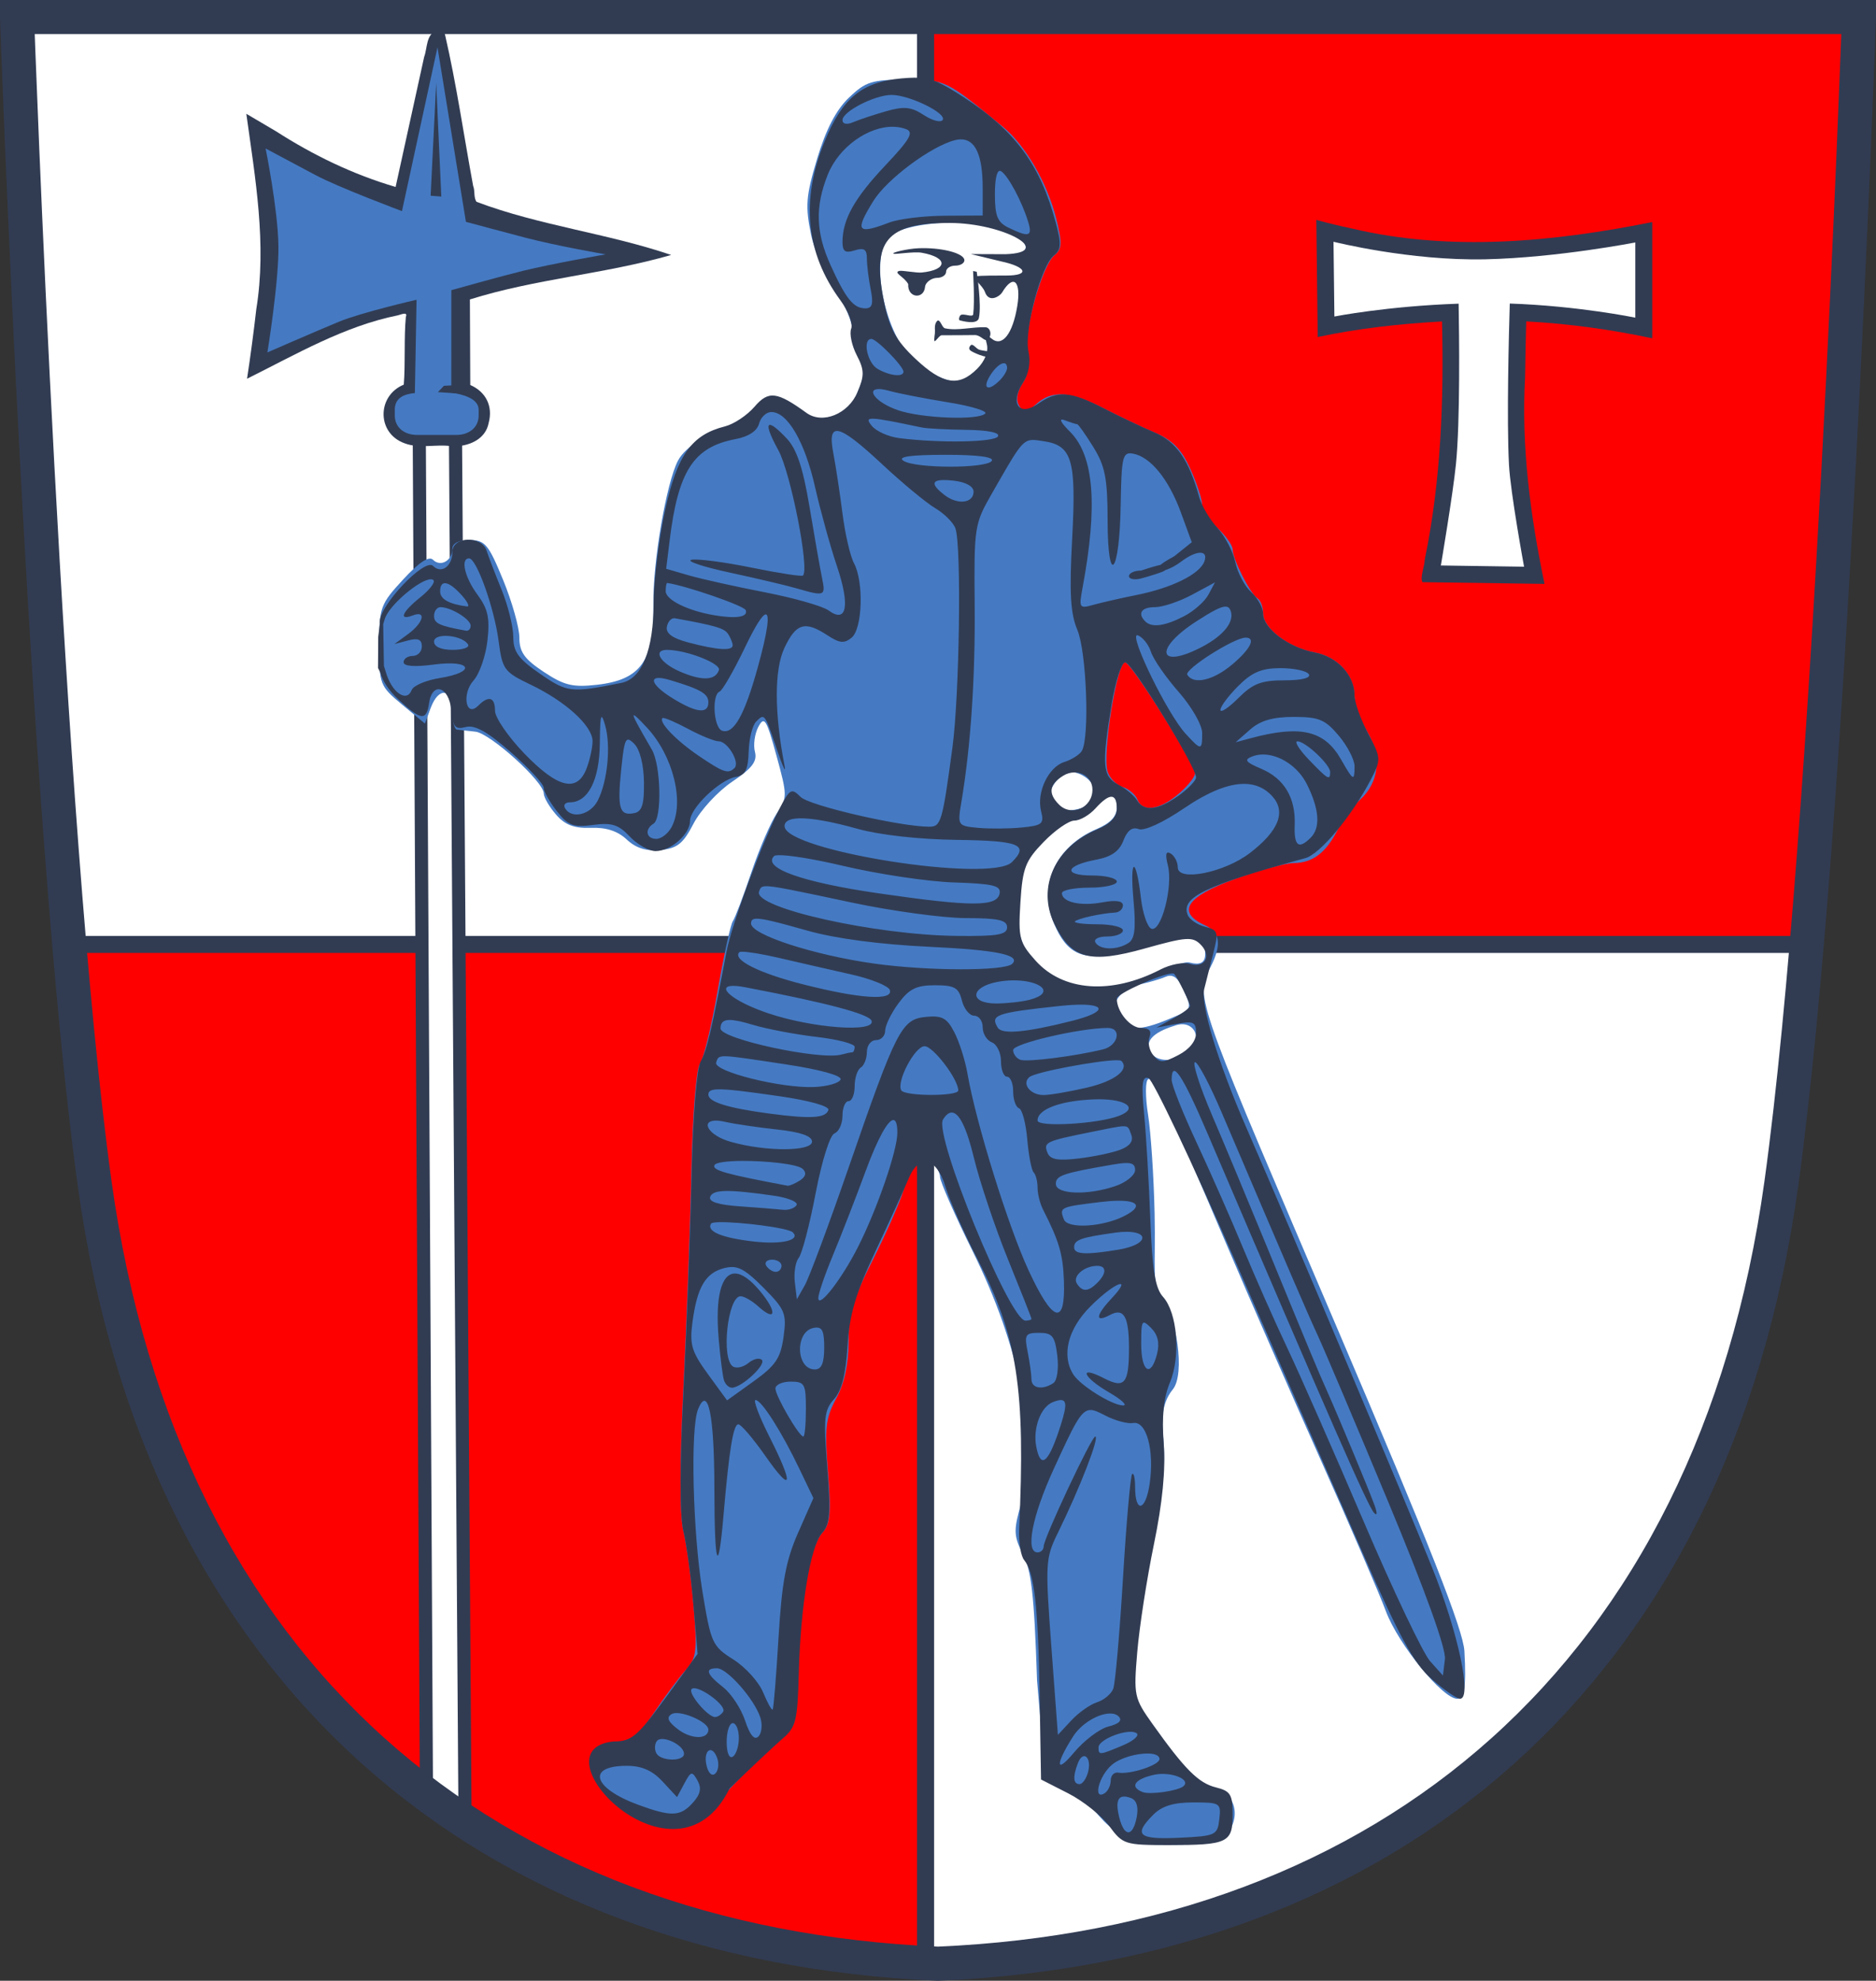 <?xml version="1.0" encoding="UTF-8" standalone="no"?>
<!-- Created with Inkscape (http://www.inkscape.org/) -->
<svg
   xmlns:dc="http://purl.org/dc/elements/1.1/"
   xmlns:cc="http://creativecommons.org/ns#"
   xmlns:rdf="http://www.w3.org/1999/02/22-rdf-syntax-ns#"
   xmlns:svg="http://www.w3.org/2000/svg"
   xmlns="http://www.w3.org/2000/svg"
   xmlns:sodipodi="http://sodipodi.sourceforge.net/DTD/sodipodi-0.dtd"
   xmlns:inkscape="http://www.inkscape.org/namespaces/inkscape"
   width="596.103"
   height="629.165"
   id="svg3217"
   sodipodi:version="0.32"
   inkscape:version="0.46"
   sodipodi:docname="Wappen Eltmann.svg"
   inkscape:output_extension="org.inkscape.output.svg.inkscape"
   version="1.0">
  <rect width="100%" height="100%" fill="#333333" stroke="none"/>
  <defs
     id="defs3219">
    <inkscape:perspective
       sodipodi:type="inkscape:persp3d"
       inkscape:vp_x="0 : 526.18109 : 1"
       inkscape:vp_y="0 : 1000 : 0"
       inkscape:vp_z="744.09448 : 526.18109 : 1"
       inkscape:persp3d-origin="372.04724 : 350.78739 : 1"
       id="perspective3225" />
  </defs>
  <sodipodi:namedview
     id="base"
     pagecolor="#ffffff"
     bordercolor="#666666"
     borderopacity="1.0"
     inkscape:pageopacity="0.0"
     inkscape:pageshadow="2"
     inkscape:zoom="0.89573395"
     inkscape:cx="278.51446"
     inkscape:cy="314.58231"
     inkscape:document-units="px"
     inkscape:current-layer="layer1"
     showgrid="false"
     inkscape:window-width="1280"
     inkscape:window-height="1005"
     inkscape:window-x="0"
     inkscape:window-y="0" />
  <g
     inkscape:label="Ebene 1"
     inkscape:groupmode="layer"
     id="layer1"
     transform="translate(-62.293,-242.066)">
    <path
       sodipodi:nodetypes="cscsccc"
       id="path3313"
       d="M 67.709,247.482 C 67.709,247.482 76.708,504.67 92.353,617.863 C 113.992,774.427 217.54,859.679 360.344,865.814 C 503.148,859.679 606.696,774.427 628.335,617.863 C 643.98,504.67 652.979,247.482 652.979,247.482 L 360.344,247.482 L 67.709,247.482 z"
       style="fill:#ffffff;fill-rule:evenodd;stroke:none;stroke-width:10.832;stroke-linecap:butt;stroke-linejoin:miter;stroke-miterlimit:4;stroke-dasharray:none;stroke-opacity:1" />
    <path
       style="fill:#ff0000;fill-rule:evenodd;stroke:none;stroke-width:24.164;stroke-linecap:butt;stroke-linejoin:miter;stroke-miterlimit:4;stroke-dasharray:none;stroke-opacity:1"
       d="M 84.315,542.054 C 86.756,570.597 89.437,596.736 92.356,617.858 C 113.788,772.917 215.557,858.031 356.236,865.613 L 356.236,542.054 L 84.315,542.054 z"
       id="path3525" />
    <path
       style="fill:#ff0000;fill-rule:evenodd;stroke:none;stroke-width:24.164;stroke-linecap:butt;stroke-linejoin:miter;stroke-miterlimit:4;stroke-dasharray:none;stroke-opacity:1"
       d="M 356.236,247.479 L 356.236,296.834 L 394.187,317.302 L 379.239,380.61 L 356.236,372.961 L 356.236,542.054 L 370.82,542.054 L 370.82,489.687 L 401.458,475.887 L 422.907,501.174 L 425.274,537.613 L 430.191,530.482 L 446.274,539.672 L 446.848,542.054 L 636.381,542.054 C 647.022,417.634 652.982,247.479 652.982,247.479 L 360.341,247.479 L 356.236,247.479 z"
       id="path3510" />
    <path
       style="fill:#313c53;fill-opacity:1;stroke:none;stroke-width:9.303;stroke-miterlimit:4;stroke-dasharray:none;stroke-opacity:1"
       d="M 353.686,249.385 L 353.686,305.492 L 359.108,305.394 L 359.108,249.385 L 353.686,249.385 z M 353.686,375.609 L 353.686,863.988 L 359.108,863.988 L 359.108,375.917 L 353.686,375.609 z"
       id="rect3530" />
    <path
       style="fill:#313c53;fill-opacity:1;stroke:none;stroke-width:9.303;stroke-miterlimit:4;stroke-dasharray:none;stroke-opacity:1"
       d="M 82.676,539.35 L 82.676,544.757 L 377.11,544.757 L 377.264,539.35 L 82.676,539.35 z M 448.067,539.35 L 446.554,544.757 L 639.855,544.757 L 639.855,539.35 L 448.067,539.35 z"
       id="rect3528" />
    <path
       style="fill:#ffffff;fill-rule:evenodd;stroke:#313c53;stroke-width:4.171;stroke-linecap:butt;stroke-linejoin:miter;stroke-miterlimit:4;stroke-dasharray:none;stroke-opacity:1"
       d="M 195.485,374.208 L 197.783,809.116 L 210.04,817.275 L 206.976,374.208 L 195.485,374.208 z"
       id="path3339"
       sodipodi:nodetypes="ccccc" />
    <path
       sodipodi:nodetypes="cscccsssssssssssssccccsssssssssssssssssssssssscccssssssssssssssssssssssssssssssssssssssssssssssscsssssssssssssssccssccssssccsssssssssssccssccssssscccccsscc"
       id="path2475"
       d="M 424.416,827.276 C 422.285,826.808 416.921,824.517 413.075,820.56 C 409.23,816.603 404.649,809.954 401.037,808.92 L 394.469,807.042 L 391.817,775.777 C 390.897,748.244 390.027,740.711 387.148,735.312 C 384.101,729.599 384.682,727.32 386.618,720.082 C 392.276,698.927 386.212,669.538 371.387,639.565 C 365.667,628.001 360.987,617.323 360.987,615.836 C 360.987,614.267 358.96,610.424 356.237,610.424 C 352.513,610.424 351.13,614.632 349.315,620.397 C 348.056,624.392 343.63,634.367 339.479,642.563 C 333.399,654.569 331.932,659.559 331.932,668.236 C 331.932,675.36 330.606,681.464 328.016,686.263 C 324.615,692.567 324.269,695.625 325.38,709.535 C 326.429,722.673 326.109,726.157 323.6,728.929 C 319.598,733.352 315.518,753.213 315.5,774.301 C 315.485,790.493 315.276,790.442 310.219,793.785 C 307.323,795.699 300.554,803.667 294.014,810.447 L 281.934,821.633 L 272.064,820.616 C 255.87,817.487 244.043,800.277 256.858,795.583 C 263.056,795.07 264.997,793.663 270.224,785.898 C 273.587,780.901 278.067,774.89 280.18,772.54 C 283.625,768.707 283.88,766.612 282.659,752.201 C 281.91,743.365 280.455,732.649 279.427,728.387 C 278.224,723.403 278.228,707.162 279.437,682.867 C 280.471,662.092 281.619,631.031 281.987,613.843 C 282.37,595.979 283.531,581.458 284.699,579.945 C 285.823,578.489 288.336,568.145 290.285,556.959 C 292.234,545.773 294.423,535.748 295.15,534.683 C 295.878,533.618 298.527,526.644 301.037,519.187 C 303.547,511.729 307.181,503.294 309.113,500.441 C 312.507,495.429 312.504,494.814 309.018,482.091 C 305.843,470.499 305.157,469.404 303.275,472.921 C 302.1,475.117 301.603,478.691 302.171,480.863 C 302.966,483.905 301.302,486.092 294.932,490.377 C 290.382,493.438 284.859,499.429 282.658,503.69 C 279.358,510.078 277.513,511.548 272.152,512.061 C 267.636,512.494 264.357,511.471 261.424,508.715 C 258.573,506.037 254.867,504.834 250.028,505.016 C 244.727,505.215 241.843,504.116 238.968,500.802 C 236.829,498.336 235.08,495.325 235.08,494.112 C 235.08,490.372 218.084,474.998 213.376,474.479 C 210.93,474.21 208.276,473.916 207.477,473.828 C 206.678,473.739 206.024,471.051 206.024,467.855 C 206.024,460.671 201.676,460.113 199.134,466.971 L 197.307,471.899 L 190.043,465.862 C 183,460.008 182.779,459.439 182.779,447.108 C 182.779,435.009 183.148,433.99 190.363,426.163 C 195.408,420.69 198.593,418.584 199.879,419.87 C 202.278,422.269 206.024,420.16 206.024,416.409 C 206.024,414.638 208.022,413.618 211.491,413.618 C 216.4,413.618 217.488,414.908 222.145,426.247 C 224.998,433.193 227.331,441.462 227.331,444.622 C 227.331,449.178 228.934,451.427 235.072,455.49 C 241.569,459.789 244.284,460.447 251.958,459.582 C 265.923,458.008 270.204,451.959 269.906,434.222 C 269.68,420.782 274.053,395.24 277.768,388.299 C 280.258,383.646 288.122,379.285 291.7,379.285 C 293.299,379.285 298.907,376.726 301.375,374.062 C 306.404,368.637 310.127,367.636 313.774,372.03 C 315.101,373.628 321.928,375.411 325.578,375.411 C 331.217,375.411 332.512,372.004 334.741,366.702 C 336.963,361.418 337.899,359.491 335.598,356.206 C 334.104,354.073 333.167,350.173 333.167,347.191 C 333.167,344.209 330.594,338.551 327.914,334.501 C 325.234,330.451 321.209,322.407 320.016,316.625 C 318.128,307.479 318.379,304.339 321.947,292.466 C 324.729,283.208 327.969,276.979 332.022,273.096 C 337.337,268.004 339.334,267.372 350.09,267.372 C 362.718,267.372 362.739,267.381 380.925,282.303 C 388.145,288.227 395.078,300.151 397.915,311.526 C 399.871,319.367 399.782,321.177 397.349,323.148 C 393.535,326.237 387.471,347.362 388.796,353.84 C 389.41,356.841 389.17,360.849 387.404,363.544 C 385.444,366.535 385.001,369.114 386.133,370.945 C 387.623,373.356 388.388,373.285 391.53,370.442 C 396.526,365.92 402.356,366.282 413.002,371.772 C 417.953,374.325 425.319,377.82 429.37,379.537 C 434.825,381.85 437.704,384.792 440.466,390.875 C 442.517,395.394 444.214,400.464 444.237,402.142 C 444.261,403.821 446.459,407.242 449.122,409.744 C 451.786,412.246 453.965,415.315 453.965,416.564 C 453.965,419.628 459.575,430.699 461.836,432.096 C 462.834,432.712 463.65,434.846 463.65,436.836 C 463.65,441.637 471.671,447.741 480.043,449.312 C 487.394,450.691 492.706,456.572 492.706,463.333 C 492.706,465.698 494.523,470.714 496.744,474.478 C 501.445,482.445 500.54,490.605 494.335,496.221 C 492.155,498.193 489.02,502.424 487.367,505.623 C 483.532,513.046 479.425,516.144 473.335,516.21 C 470.672,516.239 462.173,518.563 454.449,521.374 C 439.128,526.95 436.065,531.82 445.248,536.004 C 450.665,538.472 450.26,543.296 446.234,550.559 C 441.742,558.666 445.269,565.794 487.404,664.465 C 516.614,732.868 527.241,759.847 527.611,766.536 C 528.231,777.743 527.634,781.656 525.303,781.656 C 520.69,781.656 506.599,764.37 502.685,753.91 C 500.488,748.037 491.159,726.381 481.954,705.785 C 472.749,685.19 459.279,654.392 452.02,637.346 C 432.05,590.45 428.885,583.786 427.106,584.886 C 426.206,585.442 426.198,590.5 427.089,596.125 C 427.98,601.751 428.915,615.848 429.168,627.452 C 429.555,645.233 428.15,649.901 431.441,654.084 C 436.033,659.922 439.022,678.501 434.933,683.427 C 433.157,685.567 430.904,689.737 431.816,697.806 C 432.731,705.888 431.954,715.02 429.125,729.432 C 421.394,768.828 419.63,778.167 423.226,783.837 C 431.421,796.756 443.531,810.01 446.482,810.01 C 453.695,810.01 457.295,817.829 452.34,824.447 C 449.902,827.705 432.886,829.138 424.416,827.276 z M 439.765,576.407 C 444.85,572.689 441.952,565.915 436.057,567.697 C 429.97,569.536 426.16,572.074 427.519,575.614 C 428.951,579.345 435.011,579.883 439.765,576.407 z M 433.688,565.775 C 441.294,562.597 441.21,562.781 438.124,556.007 C 436.545,552.542 434.903,551.397 432.797,552.291 C 431.122,553.001 427.719,554.022 425.235,554.559 C 419.642,555.767 414.495,559.862 417.315,565.13 C 419.873,569.909 424.86,569.463 433.688,565.775 z M 428.103,552.066 C 433.351,549.809 438.247,547.27 440.387,547.83 C 443.331,548.6 445.238,548.092 445.238,545.152 C 445.238,541.716 444.282,539.08 437.005,539.947 C 432.477,540.487 422.908,543.177 417.847,544.523 C 406.413,547.563 401.234,545.06 397.179,535.361 C 392.182,523.408 397.536,511.03 410.866,505.352 C 415.174,503.517 417.161,501.36 417.161,498.522 C 417.161,494.735 416.099,492.908 413.005,495.608 C 411.141,497.235 405.403,501.227 401.424,503.075 C 391.516,507.676 385.424,516.954 385.424,529.521 C 385.424,541.62 388.703,547.416 396.866,552.393 C 404.858,557.267 416.246,557.167 428.103,552.066 z M 410.44,495.003 C 411.13,491.385 406.596,487.312 402.356,487.255 C 399.47,487.217 394.342,493.367 395.811,497.194 C 397.387,501.301 409.573,499.551 410.44,495.003 z M 437.165,493.908 C 440.177,491.259 442.357,488.323 442.008,487.384 C 439.578,480.839 421.577,452.51 419.805,452.443 C 417.197,452.343 412.497,481.684 414.241,487.179 C 414.891,489.227 417.041,491.415 419.018,492.043 C 420.996,492.671 423.104,494.458 423.701,496.016 C 425.319,500.231 430.986,499.344 437.165,493.908 z M 382.534,352.521 C 382.093,342.03 397.711,330.527 382.856,324.364 L 375.515,322.927 L 382.778,322.953 C 391.61,322.714 389.238,317.679 378.866,314.341 C 369.155,311.216 349.243,312.852 344.843,317.252 C 339.044,323.051 342.47,344.82 351.056,355.023 C 367.554,369.587 372.561,362.236 382.534,352.521 z"
       style="fill:#457ac2;fill-opacity:1" />
    <path
       style="fill:#313c53"
       d="M 352.818,266.742 C 351.602,266.749 350.276,266.83 348.741,266.966 C 336.227,268.081 329.961,273.2 324.337,286.916 C 316.649,305.663 318.3,322.451 329.324,337.447 C 331.813,340.833 333.362,344.891 332.757,346.469 C 332.151,348.048 332.946,351.842 334.522,354.889 C 336.961,359.607 336.99,361.343 334.774,366.615 C 331.846,373.578 323.658,376.909 318.551,373.213 C 309.146,366.406 306.482,366.095 302.034,371.266 C 299.688,373.994 295.467,376.796 292.662,377.5 C 282.076,380.157 277.478,386.572 273.637,404.034 C 271.657,413.037 270.02,426.321 269.995,433.565 C 269.942,448.556 266.263,457.667 259.74,458.978 C 243.728,462.197 242.602,462.074 233.949,456.12 C 227.023,451.355 225.389,449.124 225.389,444.395 C 225.389,441.181 223.734,434.466 221.705,429.475 C 219.675,424.483 217.528,418.871 216.927,417.006 C 215.345,412.098 206.028,412.422 206.028,417.385 C 206.028,421.941 202.535,424.468 199.892,421.826 C 197.248,419.181 182.717,434.503 182.969,439.673 C 182.977,439.839 182.988,439.959 182.997,440.108 L 182.478,444.339 L 182.408,454.229 L 183.165,455.77 C 183.813,458.321 185.881,461.452 188.797,464.176 C 196.035,470.937 197.818,471.165 198.631,465.437 C 199.62,458.476 204.962,460.092 205.678,467.566 C 206.203,473.046 206.92,473.886 210.301,473.002 C 213.184,472.248 217.193,474.495 224.661,481.043 C 230.361,486.042 235.042,491.104 235.055,492.292 C 235.069,493.48 236.958,496.849 239.258,499.773 C 242.843,504.33 244.482,504.941 250.732,504.102 C 256.671,503.306 258.839,503.995 262.388,507.773 C 264.784,510.324 268.484,512.41 270.611,512.41 C 275.453,512.41 281.566,507.04 281.566,502.785 C 281.566,498.759 290.93,489.777 296.094,488.846 C 299.117,488.301 300.023,486.526 300.185,480.791 C 300.299,476.749 301.367,472.464 302.566,471.264 C 305.258,468.573 305.263,468.58 309.263,480.441 C 311.059,485.767 312.108,487.951 311.588,485.288 C 308.314,468.512 308.301,454.708 311.56,447.841 C 315.284,439.993 318.084,439.192 325.234,443.876 C 329.087,446.401 330.578,446.54 332.911,444.605 C 336.36,441.742 336.815,426.877 333.639,420.943 C 332.451,418.722 330.807,411.597 329.983,405.098 C 329.158,398.6 327.851,390.013 327.083,386.018 C 325.099,375.706 328.656,376.516 342.633,389.562 C 349.001,395.506 356.611,401.799 359.542,403.543 C 362.473,405.287 365.339,408.196 365.917,410.016 C 367.833,416.053 367.164,462.94 364.922,479.572 C 361.742,503.162 361.306,504.658 357.567,504.663 C 348.408,504.673 319.437,497.971 316.688,495.206 C 313.807,492.309 313.287,492.6 310.019,498.849 C 304.599,509.215 294.782,535.685 293.138,544.365 C 288.468,569.024 286.881,575.747 284.929,579.234 C 283.666,581.49 282.471,596.463 282.057,615.07 C 281.665,632.649 280.499,663.6 279.465,683.842 C 278.262,707.383 278.248,723.436 279.437,728.392 C 280.459,732.653 281.889,743.173 282.617,751.773 L 283.948,767.408 L 273.805,781.319 C 264.8,793.662 262.954,795.216 257.33,795.216 C 231.282,797.638 276.928,845.273 294.091,810.192 C 300.927,803.555 308.577,796.358 311.098,794.207 C 315.175,790.731 315.731,788.485 316.099,773.88 C 316.646,752.203 319.809,733.115 323.538,728.994 C 326.03,726.24 326.305,722.646 325.149,708.05 C 323.921,692.527 324.18,689.956 327.279,686.532 C 329.708,683.848 331.044,678.63 331.594,669.679 C 332.218,659.529 334.17,652.925 340.588,639.278 C 345.097,629.69 349.766,619.457 350.969,616.527 C 354.309,608.387 359.885,609.579 362.722,619.049 C 364.017,623.37 368.516,633.538 372.711,641.646 C 385.618,666.587 388.172,683.064 386.118,727.957 C 385.934,731.984 386.669,736.337 387.743,737.638 C 390.948,741.516 392.154,752.072 392.632,780.436 L 393.081,807.306 L 401.738,811.719 C 406.495,814.145 412.366,818.839 414.795,822.142 C 419.042,827.918 419.762,828.138 433.526,828.138 C 452.418,828.138 453.965,827.407 453.965,818.458 C 453.965,812.071 453.282,810.961 448.642,809.814 C 443.122,808.449 438.77,804.096 428.482,789.64 C 422.657,781.456 422.49,780.657 423.663,766.777 C 424.332,758.868 426.705,743.515 428.945,732.65 C 431.689,719.334 432.707,708.87 432.069,700.541 C 431.418,692.053 432.033,686.001 434.03,681.222 C 437.533,672.837 436.421,659.047 431.83,653.974 C 429.368,651.253 428.418,645.445 427.81,629.346 C 427.372,617.763 426.494,602.759 425.848,595.989 C 424.925,586.314 425.209,583.846 427.207,584.502 C 428.605,584.961 440.967,610.985 454.666,642.332 C 468.364,673.679 486.419,715.015 494.788,734.191 C 506.984,762.136 511.427,770.319 517.175,775.365 C 521.12,778.827 525.188,781.655 526.225,781.655 C 530.115,781.655 525.661,760.723 517.357,740.005 C 509.033,719.237 471.997,631.563 458.448,600.543 C 449.361,579.737 443.715,561.185 444.943,556.203 C 445.497,553.956 446.786,548.844 447.815,544.841 C 449.545,538.113 449.343,537.48 445.181,536.436 C 442.706,535.814 440.226,534.096 439.662,532.625 C 437.533,527.077 445.263,523.357 477.053,514.651 C 481.806,513.35 491.922,501.196 497.968,489.519 C 501.179,483.319 501.139,482.828 496.988,474.991 C 494.625,470.53 492.698,465.117 492.701,462.957 C 492.71,456.55 487.241,450.663 480.037,449.312 C 471.79,447.765 463.646,441.661 463.646,437.026 C 463.646,435.137 461.962,432.063 459.891,430.189 C 457.821,428.315 455.539,424.029 454.834,420.677 C 454.128,417.325 451.563,412.413 449.132,409.749 C 446.7,407.086 444.111,402.718 443.374,400.055 C 440.078,388.144 436.078,382.354 429.127,379.419 C 425.207,377.764 417.953,374.324 413.002,371.77 C 402.397,366.301 398.309,366.005 392.198,370.285 C 386.14,374.529 383.019,370.242 387.351,363.631 C 389.217,360.783 389.851,357.115 389.088,353.642 C 387.646,347.077 393.122,326.418 397.143,323.242 C 399.504,321.377 399.601,319.587 397.718,312.595 C 392.824,294.422 384.905,283.657 368.676,273.06 C 361.135,268.136 358.086,266.711 352.818,266.742 z M 345.589,272.22 C 351.23,272.22 363.148,278.032 361.84,280.149 C 361.261,281.086 358.572,280.4 355.858,278.622 C 351.845,275.993 349.603,275.761 343.852,277.403 C 339.963,278.514 335.251,280.084 333.387,280.878 C 331.359,281.74 329.997,281.472 329.997,280.219 C 329.997,277.484 340.262,272.22 345.589,272.22 z M 346.079,282.335 C 347.535,282.356 348.934,282.604 350.24,283.105 C 352.736,284.063 351.411,286.362 343.614,294.607 C 333.802,304.981 329.997,311.784 329.997,318.955 C 329.997,321.952 330.87,322.553 333.863,321.603 C 336.83,320.661 337.744,321.257 337.744,324.138 C 337.744,326.208 338.283,330.63 338.949,333.959 C 339.875,338.59 339.48,340.011 337.253,340.011 C 333.51,340.011 331.049,336.964 326.228,326.338 C 321.496,315.908 321.244,307.73 325.318,297.549 C 328.859,288.698 338.219,282.218 346.079,282.335 z M 367.318,286.341 C 372.168,286.102 374.546,291.226 374.546,301.892 L 374.546,310.521 L 362.442,310.591 C 355.784,310.633 347.874,311.605 344.875,312.749 C 334.616,316.661 333.822,315.589 339.803,305.912 C 344.086,298.982 358.163,288.494 365.734,286.593 C 366.289,286.454 366.816,286.366 367.318,286.341 z M 379.94,296.33 C 380.075,296.313 380.225,296.35 380.374,296.442 C 382.594,297.814 386.967,305.945 388.962,312.413 C 390.439,317.2 389.324,317.556 382.784,314.402 C 379.242,312.694 378.427,310.706 378.427,303.769 C 378.427,299.187 378.994,296.448 379.94,296.33 z M 364.039,312.889 C 381.087,312.889 397.821,322.225 381.817,322.808 L 370.75,322.766 L 380.556,325.133 C 388.493,326.851 389.626,329.588 382.055,329.588 C 380.326,329.588 373.416,329.553 372.515,329.84 C 370.902,330.355 374.487,332.622 375.247,334.786 C 376.547,338.485 380.03,336.106 380.696,334.996 C 384.42,328.792 386.785,331.56 385.544,339.212 C 384.09,348.171 380.741,352.423 377.348,349.607 C 375.422,348.009 375.081,348.408 375.849,351.345 C 376.455,353.662 375.263,356.736 372.795,359.204 C 366.943,365.056 361.869,364.232 353.126,355.996 C 347.016,350.24 344.961,346.507 343.207,338.008 C 339.207,318.616 343.941,312.889 364.039,312.889 z M 355.578,320.888 C 355.121,320.89 354.665,320.898 354.205,320.916 C 350.653,321.056 345.121,322.359 346.29,322.681 C 346.975,322.871 352.74,321.916 355.171,322.345 C 363.697,323.851 363.445,327.832 355.115,328.635 C 353.527,328.789 348.897,327.903 348.069,328.117 C 345.996,328.654 349.617,329.951 350.885,332.32 C 350.607,336.774 355.842,337.239 356.222,333.231 C 356.373,331.64 358.421,330.331 360.019,330.331 C 361.617,330.331 362.919,329.449 362.919,328.383 C 362.919,327.318 364.235,326.45 365.832,326.45 C 367.431,326.45 368.732,325.682 368.732,324.741 C 368.732,322.656 362.43,320.865 355.578,320.888 z M 339.201,349.733 C 340.914,349.773 349.372,358.428 349.372,360.142 C 349.372,361.936 344.937,361.447 341.134,359.232 C 337.84,357.313 336.285,349.666 339.201,349.733 z M 381.243,357.439 C 381.885,357.428 382.293,357.923 382.293,358.994 C 382.293,359.846 381.246,361.596 379.968,362.874 C 376.265,366.578 374.279,365.561 376.928,361.319 C 378.455,358.873 380.173,357.456 381.243,357.439 z M 341.666,365.648 C 342.445,365.665 343.465,365.839 344.748,366.194 C 347.817,367.045 356.29,368.694 363.563,369.865 C 370.837,371.036 376.137,372.645 375.345,373.437 C 373.131,375.651 355.016,374.937 347.578,372.345 C 340.377,369.835 337.464,365.556 341.666,365.648 z M 307.4,372.947 C 312.516,372.947 317.991,382.329 321.255,396.679 C 322.99,404.307 326.123,415.635 328.217,421.854 C 332.461,434.451 331.382,440.223 325.584,435.975 C 323.694,434.591 314.553,431.992 305.256,430.189 C 295.959,428.386 285.113,425.971 281.16,424.824 L 273.973,422.736 L 275.066,413.812 C 277.781,391.577 282.684,384.039 296.108,381.521 C 300.137,380.765 302.884,378.954 303.491,376.631 C 304.022,374.601 305.779,372.947 307.4,372.947 z M 339.831,375.062 C 341.97,375.127 346.579,376.048 355.171,377.85 C 356.769,378.185 363.146,378.525 369.335,378.607 C 376.31,378.699 380.136,379.493 379.394,380.694 C 378.245,382.552 360.936,382.854 348.055,381.24 C 344.672,380.817 340.752,379.077 339.341,377.374 C 338.03,375.791 337.693,374.998 339.831,375.062 z M 399.777,375.343 C 399.979,375.345 400.27,375.417 400.66,375.567 C 402.451,376.254 404.21,376.814 404.568,376.814 C 404.927,376.814 407.24,380.089 409.71,384.084 C 413.442,390.122 414.214,394.027 414.235,407.228 C 414.27,428.977 418.038,424.585 418.396,402.381 C 418.642,387.094 419.009,385.588 422.276,386.158 C 427.815,387.123 433.636,394.246 437.49,404.762 L 440.979,414.303 L 435.375,418.785 C 424.916,424.3 431.386,425.165 437.616,420.453 C 442.577,416.701 446.399,416.71 444.957,420.467 C 443.414,424.487 434.607,428.825 423.453,431.058 C 418.393,432.07 412.182,433.49 409.64,434.21 C 405.272,435.446 405.085,435.157 406.249,428.928 C 411.176,402.584 409.927,386.837 402.313,379.223 C 399.77,376.681 398.901,375.333 399.777,375.343 z M 306.867,377.024 C 305.913,377.175 306.776,379.909 309.599,385.051 C 313.535,392.22 319.554,422.77 317.444,424.88 C 317.068,425.256 309.7,424.119 301.067,422.358 C 292.435,420.597 283.859,419.481 282.015,419.878 C 280.17,420.276 285.638,422.105 294.161,423.941 C 302.684,425.777 312.273,428.042 315.469,428.97 C 324.377,431.557 324.695,431.42 323.51,425.72 C 322.902,422.79 321.121,412.669 319.546,403.221 C 317.477,390.819 315.474,384.753 312.345,381.423 C 309.452,378.344 307.609,376.906 306.867,377.024 z M 390.363,381.815 C 391.299,381.793 392.387,381.984 393.809,382.193 C 402.99,383.541 404.322,388.041 402.971,413.238 C 402.051,430.402 402.414,436.862 404.624,442.153 C 407.587,449.243 408.57,476.759 405.997,480.665 C 405.215,481.853 402.741,483.4 400.506,484.097 C 395.426,485.68 391.598,493.74 393.095,499.703 C 394.114,503.766 393.482,504.297 386.804,504.929 C 382.724,505.315 376.493,505.353 372.949,505.013 C 366.622,504.406 366.519,504.255 367.752,496.958 C 370.739,479.275 372.212,457.423 371.997,433.958 C 371.773,409.588 371.951,408.461 377.32,399.088 C 385.567,384.692 387.02,381.894 390.363,381.815 z M 362.554,386.536 C 372.798,386.517 378.208,387.208 377.446,388.441 C 375.914,390.921 353.209,390.921 349.372,388.441 C 347.366,387.145 351.447,386.556 362.554,386.536 z M 362.036,394.549 C 362.926,394.538 364.025,394.595 365.342,394.745 C 369.153,395.181 371.646,396.554 371.646,398.22 C 371.646,401.926 366.618,402.531 362.442,399.327 C 358.325,396.167 358.177,394.599 362.036,394.549 z M 211.352,419.43 C 213.717,419.442 219.332,435.145 220.71,445.585 C 221.922,454.774 222.445,455.49 230.951,459.567 C 242.081,464.901 250.578,472.66 250.578,477.499 C 250.578,479.517 249.726,483.396 248.687,486.128 C 245.726,493.915 239.529,492.443 228.905,481.421 C 223.774,476.098 219.589,469.994 219.589,467.86 C 219.589,463.49 217.579,462.879 214.224,466.235 C 210.303,470.155 208.935,462.444 212.795,458.18 C 214.648,456.132 216.626,450.439 217.18,445.529 C 217.982,438.406 217.346,435.471 214.041,431.002 C 209.946,425.462 208.541,419.416 211.352,419.43 z M 424.91,423.296 C 422.779,423.296 421.029,424.096 421.029,425.062 C 421.029,426.027 422.779,426.361 424.91,425.804 C 427.041,425.247 432.525,423.586 432.525,423.177 C 432.525,422.769 437.671,418.987 424.91,423.296 z M 199.206,426.07 C 199.56,426.075 199.836,426.166 200.032,426.365 C 200.662,427.001 198.787,429.445 195.857,431.786 C 190.048,436.429 188.829,439.325 193.434,437.558 C 197.876,435.853 196.886,439.857 191.977,443.456 L 187.62,446.65 L 191.977,445.501 C 195.133,444.666 196.334,445.194 196.334,447.393 C 196.334,449.062 195.032,450.419 193.434,450.419 C 191.836,450.419 190.534,451.32 190.534,452.422 C 190.534,453.706 194.006,453.974 200.214,453.15 C 212.194,451.561 213.833,455.556 201.979,457.451 C 197.627,458.147 193.641,459.854 193.112,461.234 C 191.53,465.355 186.779,462.071 184.888,455.546 C 184.659,454.756 184.462,454.117 184.286,453.557 L 184.061,440.332 C 184.192,439.904 184.344,439.414 184.51,438.819 C 185.744,434.385 195.775,426.023 199.206,426.07 z M 448.347,427.065 L 446.26,430.974 C 445.109,433.124 441.625,436.201 438.513,437.81 C 432.43,440.956 428.263,441.513 426.199,439.449 C 423.644,436.894 424.99,434.924 429.295,434.924 C 431.708,434.924 436.987,433.163 441.021,431.002 L 448.347,427.065 z M 274.254,427.247 C 274.27,427.24 274.293,427.245 274.31,427.247 C 280.219,428.078 298.718,434.468 299.246,435.863 C 300.075,438.053 296.317,438.679 289.314,437.502 C 280.84,436.077 273.819,432.611 273.819,429.853 C 273.819,428.476 274.01,427.35 274.254,427.247 z M 203.577,427.317 C 204.757,427.238 206.612,428.499 208.928,431.058 C 210.856,433.188 211.643,434.824 210.679,434.7 C 205.014,433.974 202.148,432.371 202.148,429.937 C 202.148,428.242 202.658,427.379 203.577,427.317 z M 451.556,434.756 C 452.468,434.71 452.978,435.147 453.307,436.003 C 454.658,439.524 451.1,443.99 444.033,447.645 C 430.12,454.839 428.916,448.126 442.548,439.365 C 447.389,436.254 450.035,434.832 451.556,434.756 z M 202.274,434.924 C 205.586,434.924 211.842,438.771 211.842,440.808 C 211.842,441.836 211.184,442.55 210.385,442.405 C 201.909,440.866 200.214,440.088 200.214,437.698 C 200.214,436.174 201.138,434.924 202.274,434.924 z M 305.536,437.236 C 306.952,436.975 306.225,442.694 303.099,453.977 C 298.863,469.264 295.399,475.41 291.737,474.164 C 289.038,473.246 288.389,462.737 290.967,461.724 C 291.87,461.369 295.529,454.976 299.106,447.519 C 302.326,440.806 304.503,437.426 305.536,437.236 z M 276.523,438.441 C 276.59,438.442 276.653,438.443 276.719,438.455 C 289.698,440.797 292.421,441.604 293.642,443.442 C 294.425,444.62 295.083,446.229 295.099,447.028 C 295.138,448.896 290.242,448.588 280.978,446.132 C 275.922,444.791 273.796,443.229 274.198,441.144 C 274.499,439.579 275.519,438.421 276.523,438.441 z M 423.593,443.834 C 423.67,443.823 423.766,443.849 423.873,443.89 C 425.426,444.486 427.295,446.845 428.02,449.144 C 428.745,451.442 432.694,457.158 436.804,461.836 C 440.961,466.568 444.285,472.365 444.285,474.907 C 444.285,480.533 444.002,480.543 439.017,475.117 C 433.274,468.865 421.213,444.171 423.593,443.834 z M 203.997,444.044 C 206.667,444.072 209.956,445.062 211.015,446.776 C 211.595,447.714 209.399,448.485 206.14,448.485 C 202.433,448.485 200.214,447.501 200.214,445.851 C 200.214,444.589 201.92,444.023 203.997,444.044 z M 458.084,444.605 C 461.464,444.605 459.641,448.245 453.811,453.15 C 447.788,458.219 441.553,459.642 439.55,456.401 C 438.521,454.736 454.439,444.605 458.084,444.605 z M 273.889,448.499 C 274.022,448.492 274.163,448.499 274.31,448.499 C 280.419,448.527 291.423,452.816 290.729,454.902 C 289.603,458.283 285.285,458.425 278.176,455.308 C 272.145,452.663 269.773,448.723 273.889,448.499 z M 419.754,452.464 C 419.793,452.454 419.83,452.462 419.866,452.464 C 422.024,452.564 442.337,485.593 442.337,489 C 442.337,490.011 439.814,492.639 436.72,494.842 C 430.208,499.479 425.749,499.951 423.551,496.229 C 422.699,494.787 420.036,492.57 417.639,491.312 C 412.601,488.667 412.315,485.148 415.51,465.801 C 416.693,458.635 418.569,452.774 419.754,452.464 z M 469.193,454.299 C 473.474,454.299 477.515,455.167 478.173,456.232 C 478.906,457.417 475.892,458.166 470.398,458.166 C 463.056,458.166 460.388,459.196 455.758,463.825 C 452.644,466.94 450.085,468.617 450.085,467.552 C 450.085,466.487 452.644,463.073 455.758,459.959 C 460.138,455.58 463.174,454.299 469.193,454.299 z M 271.578,457.409 C 272.436,457.402 273.669,457.627 275.276,458.11 C 284.946,461.014 287.38,462.427 287.38,465.156 C 287.38,468.903 283.646,468.521 276.243,464.008 C 270.179,460.311 268.513,457.435 271.578,457.409 z M 263.691,469.247 C 264.004,469.158 265.392,470.557 267.767,473.086 C 276.179,482.041 279.891,496.925 275.683,504.789 C 274.58,506.849 272.41,508.529 270.849,508.529 C 267.615,508.529 267.052,505.489 269.953,503.696 C 272.681,502.01 272.308,485.153 269.434,480.202 C 265.065,472.674 263.232,469.377 263.691,469.247 z M 473.382,469.793 C 481.387,469.793 483.368,470.617 487.686,475.747 C 490.444,479.025 492.701,483.393 492.701,485.442 C 492.701,490.365 492.327,490.177 488.428,483.326 C 483.179,474.102 475.598,472.296 459.779,476.532 L 454.932,477.835 L 459.513,473.814 C 462.784,470.937 466.73,469.793 473.382,469.793 z M 253.492,469.849 C 253.74,469.83 254.088,470.732 254.57,472.413 C 256.461,479.004 255.335,490.375 252.189,496.425 C 249.858,500.907 243.988,502.286 241.864,498.849 C 241.206,497.783 241.881,496.916 243.377,496.916 C 249.172,496.916 252.787,489.803 252.889,478.199 C 252.94,472.462 253.078,469.882 253.492,469.849 z M 272.909,470.13 C 273.594,470.032 277.014,471.491 280.852,473.548 C 284.946,475.742 289.363,477.541 290.672,477.541 C 293.489,477.541 297.468,484.236 295.702,486.002 C 293.703,488.001 292.175,487.481 284.298,482.136 C 277.119,477.263 271.519,471.435 272.797,470.158 C 272.817,470.137 272.863,470.136 272.909,470.13 z M 261.869,477.008 C 262.352,476.989 262.978,477.487 263.817,478.325 C 265.615,480.124 266.837,484.946 266.913,490.499 C 267.009,497.578 266.299,499.85 263.831,500.348 C 259.127,501.296 258.405,498.872 259.684,486.479 C 260.395,479.588 260.806,477.051 261.869,477.008 z M 474.545,477.541 C 477.088,477.541 484.954,484.921 484.954,487.305 C 484.954,490.101 484.236,489.682 478.173,483.354 C 475.111,480.158 473.481,477.541 474.545,477.541 z M 463.66,481.729 C 468.884,481.741 474.769,485.542 477.599,491.242 C 481.532,499.162 481.935,504.978 478.762,508.151 C 474.919,511.993 473.439,510.812 473.69,504.116 C 474.015,495.476 470.362,489.354 463.015,486.24 C 458.03,484.128 457.5,483.397 460.199,482.346 C 461.289,481.921 462.454,481.727 463.66,481.729 z M 403.7,487.417 C 406.755,487.401 409.416,489.584 409.416,492.909 C 409.416,498.624 402.76,501.593 398.81,497.644 C 395.276,494.109 395.655,491.287 400.057,488.51 C 401.238,487.765 402.504,487.424 403.7,487.417 z M 457.818,491.06 C 461.334,491.116 464.244,492.423 466.56,494.982 C 471.04,499.933 468.619,506.019 459.359,513.082 C 451.262,519.258 436.538,522.178 436.538,517.607 C 436.538,515.936 435.531,513.949 434.31,513.194 C 432.745,512.227 432.478,513.362 433.4,517.033 C 435.058,523.641 431.297,538.108 428.188,537.08 C 426.916,536.66 425.402,532.274 424.826,527.344 C 423.236,513.755 421.218,514.269 422.458,527.946 C 423.279,537.001 422.882,540.322 420.833,541.619 C 417.195,543.923 411.855,543.849 410.382,541.465 C 409.703,540.367 411.325,539.532 414.137,539.532 C 416.863,539.532 419.096,538.65 419.096,537.585 C 419.096,536.519 415.466,535.651 411.027,535.651 C 406.588,535.651 403.373,535.235 403.882,534.727 C 404.809,533.799 412.14,532.194 416.672,531.925 C 418.004,531.846 419.096,530.811 419.096,529.627 C 419.096,528.233 416.806,527.896 412.582,528.689 C 405.672,529.985 399.721,528.636 399.721,525.761 C 399.721,524.809 403.655,524.024 408.449,524.024 C 413.243,524.024 417.163,523.156 417.163,522.09 C 417.163,521.025 413.628,520.157 409.303,520.157 C 399.936,520.157 400.749,516.988 410.592,515.142 C 415.45,514.23 417.971,512.463 419.264,509.062 C 420.488,505.844 422.083,504.646 424.097,505.419 C 425.865,506.097 431.783,503.386 438.485,498.835 C 446.244,493.565 452.678,490.977 457.818,491.06 z M 415.454,495.15 C 416.588,495.167 417.163,496.437 417.163,498.947 C 417.163,501.603 415.066,503.804 410.83,505.573 C 397.487,511.149 391.682,524.018 397.325,535.553 C 402.775,546.692 408.567,548.252 426.115,543.328 C 439.215,539.652 441.219,539.52 443.78,542.082 C 447.412,545.713 445.145,549.745 440.334,548.218 C 438.346,547.587 434.155,548.402 431.018,550.025 C 415.414,558.094 400.096,556.994 391.315,547.167 C 386.18,541.42 385.815,539.983 386.538,528.619 C 387.23,517.759 388.1,515.502 393.907,509.51 C 397.529,505.774 401.929,502.715 403.686,502.715 C 405.442,502.715 408.454,500.98 410.382,498.849 C 412.624,496.372 414.319,495.134 415.454,495.15 z M 316.239,502.001 C 320.156,501.897 326.469,503.014 334.844,505.349 C 341.794,507.287 354.436,508.701 366.309,508.851 C 386.185,509.103 389.368,510.378 383.849,515.898 C 377.102,522.645 311.588,512.294 311.588,504.481 C 311.588,502.911 313.193,502.082 316.239,502.001 z M 309.655,513.713 C 312.863,513.623 320.943,514.921 330.179,517.103 C 341.314,519.734 357.185,522.106 365.454,522.37 C 377.846,522.766 380.398,523.378 379.926,525.859 C 379.115,530.119 371.183,530.123 341.61,525.845 C 317.178,522.31 304.461,517.786 308.254,513.993 C 308.43,513.817 308.915,513.733 309.655,513.713 z M 305.48,523.575 C 308.06,523.444 314.621,524.868 332.897,528.745 C 345.681,531.457 362.032,533.679 369.223,533.69 C 379.545,533.706 382.293,534.324 382.293,536.618 C 382.293,538.98 379.3,539.492 366.309,539.35 C 340.309,539.065 301.661,530.423 303.477,525.298 C 303.831,524.299 303.933,523.654 305.48,523.575 z M 302.482,533.886 C 304.528,533.762 309.103,534.916 318.887,537.683 C 327.846,540.215 341.84,542.059 357.665,542.81 C 379.024,543.823 386.738,545.412 383.933,548.218 C 381.584,550.566 356.999,550.523 340.013,548.134 C 320.791,545.43 300.941,538.965 300.941,535.413 C 300.941,534.494 301.255,533.961 302.482,533.886 z M 298.027,544.379 C 299.866,544.353 304.541,545.109 309.711,546.312 C 316.074,547.793 326.443,550.161 332.757,551.58 C 339.07,552.999 344.595,555.223 345.029,556.525 C 346.195,560.024 335.479,559.323 317.402,554.718 C 303.315,551.129 294.881,546.867 297.229,544.519 C 297.322,544.426 297.603,544.385 298.027,544.379 z M 434.702,551.272 C 435.062,551.254 435.312,551.303 435.417,551.426 C 436.579,552.788 440.404,560.598 440.404,561.611 C 440.404,562.179 438.01,563.958 435.081,565.561 L 429.757,568.475 L 436.047,567.312 C 441.518,566.306 442.337,566.692 442.337,570.226 C 442.337,572.754 440.211,575.398 436.72,577.203 C 431.798,579.748 430.82,579.753 428.762,577.273 C 427.471,575.717 426.925,573.127 427.544,571.515 C 428.308,569.522 427.457,568.587 424.91,568.587 C 421.433,568.587 417.163,563.452 417.163,559.285 C 417.163,557.659 431.23,551.446 434.702,551.272 z M 384.227,553.471 C 392.755,553.398 398.02,557.341 389.564,559.607 C 387.167,560.25 382.366,560.798 378.903,560.812 C 370.216,560.849 370.464,555.605 379.225,553.961 C 380.963,553.636 382.647,553.485 384.227,553.471 z M 359.374,555.026 C 365.596,555.026 366.905,555.759 367.934,559.859 C 368.602,562.523 370.374,564.707 371.857,564.707 C 373.339,564.707 374.546,566.36 374.546,568.377 C 374.546,570.394 375.848,572.541 377.446,573.154 C 379.044,573.768 380.36,576.481 380.36,579.178 C 380.36,581.875 381.228,584.082 382.293,584.082 C 383.359,584.082 384.227,586.186 384.227,588.761 C 384.227,591.335 385.06,593.729 386.076,594.084 C 387.092,594.439 388.277,598.9 388.71,603.989 C 389.142,609.078 390.059,613.8 390.741,614.482 C 391.423,615.164 391.974,617.319 391.974,619.287 C 391.974,621.255 392.756,624.386 393.697,626.236 C 398.866,636.396 400.04,640.418 400.351,648.903 C 400.887,663.461 396.818,662.24 389.102,645.54 C 382.596,631.46 372.376,598.562 369.727,583.171 C 369,578.946 367.119,573.018 365.552,569.988 C 363.188,565.416 361.652,564.574 356.516,565.071 C 348.762,565.822 347.165,568.943 331.958,612.899 C 325.687,631.025 319.41,647.865 318.019,650.318 L 315.497,654.773 L 314.853,649.337 C 314.502,646.343 315.064,642.857 316.099,641.59 C 317.135,640.323 319.543,631.13 321.451,621.164 C 323.436,610.791 326.008,602.627 327.461,602.07 C 328.856,601.534 329.997,599.015 329.997,596.466 C 329.997,593.916 330.865,591.829 331.93,591.829 C 332.995,591.829 333.863,589.694 333.863,587.094 C 333.863,584.493 334.745,581.826 335.811,581.168 C 336.876,580.509 337.744,578.276 337.744,576.208 C 337.744,574.14 339.046,572.454 340.644,572.454 C 342.242,572.454 343.558,571.111 343.558,569.47 C 343.558,567.829 345.457,563.909 347.788,560.756 C 351.189,556.156 353.479,555.026 359.374,555.026 z M 295.113,555.222 C 296.108,555.203 297.472,555.348 299.232,555.685 C 325.2,560.649 338.534,564.192 339.243,566.318 C 340.517,570.142 320.391,568.665 306.293,563.894 C 295.088,560.102 289.742,555.326 295.113,555.222 z M 405.927,561.19 C 413.739,561.217 413.421,563.673 403.111,566.29 C 388.461,570.008 380.725,570.74 379.352,568.517 C 376.831,564.439 378.74,563.764 399.245,561.583 C 401.889,561.301 404.125,561.184 405.927,561.19 z M 294.119,566.052 C 295.733,566.045 298.13,566.571 301.53,567.593 C 306.001,568.936 315.101,570.66 321.759,571.431 C 328.418,572.202 333.863,573.622 333.863,574.583 C 333.863,575.544 333.51,576.334 333.065,576.334 C 332.619,576.334 331.093,576.646 329.674,577.035 C 322.846,578.906 291.247,572.099 291.247,568.755 C 291.247,566.947 292.043,566.061 294.119,566.052 z M 414.291,568.587 C 418.848,568.587 417.621,574.2 412.806,575.382 C 403.985,577.546 388.833,579.471 386.566,578.716 C 385.283,578.288 384.227,576.884 384.227,575.592 C 384.227,573.54 405.496,568.587 414.291,568.587 z M 356.082,574.387 C 358.807,574.387 366.767,584.842 366.785,588.438 C 366.795,590.347 349.865,590.32 348.685,588.41 C 347.024,585.722 353.003,574.387 356.082,574.387 z M 292.998,577.581 C 295.672,577.655 300.998,578.49 312.107,580.173 C 322.786,581.79 329.793,583.719 329.394,584.936 C 329.025,586.061 325.307,587.149 321.129,587.346 C 310.675,587.838 288.908,582.413 289.86,579.557 C 290.315,578.192 290.324,577.508 292.998,577.581 z M 417.065,578.842 C 417.897,578.836 418.446,578.906 418.606,579.066 C 421.333,581.794 416.503,585.501 407.538,587.57 C 402.016,588.844 395.866,589.895 393.879,589.895 C 389.708,589.895 386.884,586.361 389.34,584.222 C 391.235,582.571 411.237,578.883 417.065,578.842 z M 442.029,579.458 C 442.939,579.469 446.65,586.472 450.463,595.401 C 473.463,649.259 477.826,659.383 481.073,666.4 C 483.045,670.662 493.08,694.345 503.362,719.019 C 515.175,747.368 521.818,765.79 521.42,769.075 L 520.79,774.272 L 516.713,769.733 C 514.465,767.236 504.986,747.318 495.657,725.478 C 486.328,703.638 475.387,678.804 471.351,670.281 C 467.314,661.758 460.951,647.367 457.201,638.312 C 453.452,629.256 446.833,614.24 442.492,604.941 C 438.15,595.642 434.59,586.711 434.59,585.09 C 434.59,578.338 437.979,583.386 445.966,602.056 C 485.028,693.361 496.943,720.509 498.879,722.578 C 499.991,723.766 499.986,722.633 498.865,719.664 C 496.592,713.643 487.42,691.639 483.931,683.842 C 481.037,677.374 479.409,673.484 464.556,637.345 C 458.864,623.495 451.143,604.999 447.395,596.242 C 443.647,587.485 441.195,579.947 441.945,579.486 C 441.969,579.472 442,579.458 442.029,579.458 z M 290.35,588.088 C 293.352,587.992 299.169,588.711 310.075,590.288 C 319.524,591.654 325.905,593.455 325.514,594.645 C 324.656,597.256 319.96,597.54 306.755,595.779 C 293.527,594.016 287.38,592.101 287.38,589.755 C 287.38,588.724 288.016,588.163 290.35,588.088 z M 411.489,591.24 C 420.224,591.24 424.113,594.106 417.891,596.494 C 411.127,599.089 391.974,600.186 391.974,597.979 C 391.974,594.427 399.117,591.731 409.682,591.282 C 410.306,591.256 410.907,591.24 411.489,591.24 z M 364.698,595.457 C 367.056,595.453 369.423,600.249 371.73,609.747 C 373.607,617.471 378.49,632.032 382.588,642.108 C 386.685,652.185 390.041,660.682 390.041,660.993 C 390.041,661.304 389.175,661.553 388.121,661.553 C 383.123,661.553 358.933,602.533 361.938,597.671 C 362.851,596.193 363.775,595.459 364.698,595.457 z M 346.219,597.839 C 346.989,597.91 347.424,599.223 347.424,601.901 C 347.424,607.525 340.999,626.162 334.914,638.172 C 329.755,648.353 322.401,657.825 322.306,654.422 C 322.27,653.161 324.351,647.057 326.929,640.861 C 329.506,634.665 334.177,622.67 337.296,614.202 C 341.217,603.551 344.526,597.683 346.219,597.839 z M 289.468,598.021 C 290.306,597.985 291.376,598.108 292.704,598.413 C 295.634,599.086 303.039,600.172 309.165,600.837 C 316.677,601.652 320.316,602.911 320.316,604.689 C 320.316,607.862 305.793,607.925 294.637,604.801 C 287.346,602.76 284.94,598.216 289.468,598.021 z M 419.012,599.814 C 421.061,599.718 420.996,600.561 421.758,602.546 C 422.508,604.501 421.329,606.109 418.283,607.267 C 415.741,608.233 409.727,609.491 404.933,610.055 C 398.277,610.838 395.953,610.377 395.098,608.15 C 393.844,604.881 394.576,604.542 409.023,601.635 C 414.544,600.525 417.418,599.889 419.012,599.814 z M 298.027,610.825 C 305.645,610.774 315.72,611.786 317.388,613.389 C 318.647,614.599 318.316,615.862 316.422,617.059 C 314.832,618.064 313.088,618.798 312.555,618.699 C 292.966,615.028 288.507,613.784 289.314,612.17 C 289.763,611.272 293.457,610.856 298.027,610.825 z M 419.937,611.498 C 422.252,611.436 422.977,612.103 422.977,613.697 C 422.977,615.31 420.224,617.585 416.869,618.755 C 408.038,621.833 397.788,621.492 397.788,618.124 C 397.788,615.47 400.009,614.718 415.706,612.016 C 417.501,611.707 418.884,611.526 419.937,611.498 z M 292.942,620.38 C 296.089,620.325 300.957,620.828 308.24,621.879 C 312.789,622.535 316.001,623.88 315.385,624.877 C 314.769,625.874 312.802,626.531 311,626.334 C 309.199,626.137 303.088,625.649 297.425,625.255 C 290.503,624.774 287.402,623.786 287.955,622.229 C 288.375,621.044 289.795,620.435 292.942,620.38 z M 417.331,623.476 C 424.054,623.37 425.4,625.318 419.586,628.295 C 412.694,631.824 401.526,632.476 400.351,629.416 C 398.864,625.54 399.072,625.444 411.839,623.896 C 413.942,623.641 415.779,623.5 417.331,623.476 z M 290.827,630.284 C 297.135,630.14 312.755,632.053 314.222,633.52 C 316.705,636.004 310.713,637.426 301.908,636.434 C 291.669,635.281 286.707,633.219 288.235,630.747 C 288.41,630.463 289.371,630.318 290.827,630.284 z M 420.273,633.338 C 427.557,633.329 427.074,637.453 417.639,639.012 C 407.237,640.731 403.602,640.534 403.602,638.256 C 403.602,635.891 405.68,635.144 416.672,633.605 C 418.026,633.415 419.232,633.34 420.273,633.338 z M 307.61,642.192 C 309.271,642.192 310.622,643.06 310.622,644.126 C 310.622,645.191 309.803,646.059 308.801,646.059 C 307.798,646.059 306.433,645.191 305.775,644.126 C 305.116,643.06 305.949,642.192 307.61,642.192 z M 410.873,644.154 C 413.936,644.116 413.966,646.537 410.957,649.547 C 408.06,652.443 406.158,652.491 404.442,649.715 C 403.038,647.442 406.784,644.204 410.873,644.154 z M 294.609,644.532 C 297.531,644.443 299.965,646.136 304.92,651.13 C 311.788,658.054 312.291,659.294 311.266,666.723 C 310.337,673.458 308.764,675.799 301.74,680.844 L 293.32,686.882 L 287.268,678.588 C 282.028,671.395 281.37,669.157 282.337,661.959 C 283.83,650.846 286.496,646.356 292.48,644.854 C 293.243,644.662 293.935,644.552 294.609,644.532 z M 295.856,646.591 C 291.549,646.557 289.498,653.859 290.658,667.367 C 291.162,673.227 291.915,679.12 292.326,680.452 C 292.736,681.783 293.866,682.861 294.847,682.861 C 297.922,682.861 305.85,675.517 304.374,674.035 C 303.6,673.259 301.678,673.707 300.101,675.016 C 298.524,676.325 296.324,676.824 295.212,676.137 C 291.353,673.752 293.505,653.806 297.621,653.806 C 298.745,653.806 301.27,655.259 303.225,657.028 C 308.978,662.235 309.293,658.706 303.673,652.027 C 300.605,648.38 297.959,646.608 295.856,646.591 z M 418.157,649.939 C 419.145,649.817 418.604,651.188 415.566,654.422 C 410.373,659.95 410.132,662.355 415.033,659.732 C 419.398,657.396 421.029,660.276 421.029,670.281 C 421.029,681.568 419.643,683.247 413.1,679.863 C 404.838,675.591 406.239,679.448 414.739,684.374 C 418.734,686.69 420.694,688.546 419.096,688.493 C 415.523,688.374 405.567,682.156 403.35,678.659 C 399.503,672.591 401.612,664.201 408.771,657.042 C 413.087,652.726 416.888,650.097 418.157,649.939 z M 425.778,662.198 C 426.248,662.16 426.968,662.799 428.062,663.893 C 430.196,666.027 430.817,668.662 429.967,672.046 C 428.006,679.86 424.91,677.932 424.91,668.894 C 424.91,664.178 424.996,662.259 425.778,662.198 z M 321.731,663.753 C 323.664,663.722 324.183,665.286 324.183,670.127 C 324.183,675.051 323.323,677.061 321.213,677.061 C 315.177,677.061 314.82,665.02 320.821,663.865 C 321.157,663.8 321.455,663.757 321.731,663.753 z M 392.492,665.434 C 396.675,665.434 397.494,666.455 398.25,672.691 C 398.746,676.786 398.199,680.588 397.003,681.39 C 393.582,683.686 390.041,683.075 390.041,680.2 C 390.041,678.735 389.502,674.815 388.836,671.486 C 387.737,665.989 388.068,665.434 392.492,665.434 z M 313.536,680.928 C 317.984,680.928 318.369,681.635 318.369,689.642 C 318.369,694.436 318.002,698.37 317.556,698.37 C 316.195,698.37 308.688,685.466 308.688,683.127 C 308.688,681.922 310.872,680.928 313.536,680.928 z M 302.37,686.77 C 304.272,686.801 310.613,696.755 316.296,708.624 L 320.751,717.927 L 315.875,728.966 C 312.022,737.691 310.717,744.675 309.669,762.28 C 308.94,774.532 308.102,784.801 307.806,785.101 C 307.51,785.402 306.142,782.932 304.766,779.61 C 303.39,776.287 299.133,771.595 295.296,769.173 C 288.62,764.958 288.184,764.017 285.489,747.542 C 282.416,728.758 281.63,695.782 284.102,689.698 C 287.273,681.894 289.256,691.454 289.286,714.662 C 289.318,739.71 290.483,743.247 292.185,723.46 C 293.989,702.497 295.291,694.489 296.907,694.489 C 297.756,694.489 301.629,699.019 305.508,704.562 C 314.08,716.806 314.635,713.978 306.727,698.314 C 303.516,691.952 301.556,686.757 302.37,686.77 z M 399.329,686.784 C 401.54,686.74 401.165,689.457 398.572,697.067 C 395.177,707.033 392.892,708.505 391.568,701.578 C 390.449,695.723 392.998,688.911 396.863,687.428 C 397.897,687.032 398.71,686.796 399.329,686.784 z M 408.547,689.95 C 409.875,689.832 411.374,690.598 413.534,691.715 C 416.649,693.326 420.62,694.39 422.36,694.083 C 426.587,693.337 429.139,702.741 427.6,713.36 C 426.332,722.105 422.977,722.858 422.977,714.396 C 422.977,711.618 422.548,709.767 422.024,710.292 C 421.5,710.816 420.188,725.687 419.124,743.34 C 418.06,760.993 416.669,776.806 416.028,778.475 C 415.387,780.144 413.071,782.078 410.873,782.776 C 408.674,783.474 404.98,786.09 402.663,788.59 L 398.446,793.129 L 396.373,765.25 C 394.384,738.439 394.473,737.044 398.474,728.882 C 405.489,714.575 411.773,698.37 410.312,698.37 C 409.118,698.37 393.921,730.725 393.921,733.267 C 393.921,734.312 393.039,735.172 391.974,735.172 C 388.023,735.172 390.252,723.644 397.059,708.807 C 403.533,694.696 405.626,690.21 408.547,689.95 z M 290.112,771.975 C 293.36,771.975 302.063,781.871 303.897,787.651 C 304.609,789.895 304.337,792.591 303.281,793.647 C 302.012,794.916 300.575,793.224 299.064,788.646 C 297.807,784.836 294.674,780.047 292.087,778.013 C 286.75,773.814 286.142,771.975 290.112,771.975 z M 282.715,778.321 C 285.428,778.145 293.202,783.942 292.087,785.746 C 291.501,786.695 290.333,787.469 289.496,787.469 C 287.172,787.469 280.793,779.851 282.057,778.587 C 282.214,778.43 282.435,778.339 282.715,778.321 z M 277.266,786.208 C 280.791,786.22 287.38,789.325 287.38,791.462 C 287.38,794.62 282.011,794.598 277.798,791.42 C 274.551,788.971 273.963,787.607 275.683,786.544 C 276.064,786.309 276.613,786.206 277.266,786.208 z M 414.837,786.348 C 416.047,786.313 417.065,786.601 417.751,787.287 C 418.995,788.531 417.879,789.633 414.501,790.481 C 411.661,791.194 406.698,794.956 403.476,798.831 C 397.68,805.797 397.574,802.543 403.307,793.591 C 405.933,789.492 411.209,786.453 414.837,786.348 z M 295.127,789.402 C 296.193,789.402 297.061,791.537 297.061,794.137 C 297.061,796.738 296.193,799.405 295.127,800.063 C 293.997,800.762 293.194,798.785 293.194,795.328 C 293.194,792.069 294.062,789.402 295.127,789.402 z M 421.295,792.162 C 422.156,792.141 422.894,792.252 423.383,792.554 C 424.494,793.241 422.577,794.997 419.124,796.449 C 411.6,799.613 411.349,799.637 411.349,797.107 C 411.349,794.999 417.565,792.253 421.295,792.162 z M 272.558,794.446 C 275.182,794.345 279.633,796.861 279.633,799.153 C 279.633,801.622 272.453,801.564 270.919,799.083 C 270.261,798.017 270.259,796.284 270.919,795.216 C 271.229,794.715 271.824,794.474 272.558,794.446 z M 288.011,797.976 C 288.696,797.969 289.492,798.697 290.14,800.386 C 290.819,802.156 290.593,804.401 289.636,805.359 C 288.606,806.389 287.467,805.456 286.848,803.089 C 286.051,800.043 286.869,797.987 288.011,797.976 z M 427.025,799.055 C 429.175,799.083 430.724,799.639 430.724,800.82 C 430.724,802.721 421.477,805.769 417.639,805.135 C 416.307,804.914 415.229,806.018 415.229,807.6 C 415.229,809.182 414.347,811.019 413.282,811.677 C 409.487,814.023 411.428,806.263 415.524,802.711 C 418.174,800.413 423.442,799.008 427.025,799.055 z M 406.852,799.895 C 407.978,799.949 408.807,801.972 408.043,804.897 C 407.486,807.026 406.252,808.777 405.311,808.777 C 403.314,808.777 403.132,806.456 404.778,802.165 C 405.399,800.546 406.176,799.863 406.852,799.895 z M 261.435,802.963 C 266.203,802.963 269.557,804.426 272.811,807.937 L 277.42,812.91 L 279.731,808.595 C 281.842,804.65 282.204,804.563 283.92,807.628 C 285.288,810.073 284.87,812.01 282.407,814.731 C 278.453,819.101 275.611,819.192 265.105,815.348 C 250.678,810.068 248.572,802.963 261.435,802.963 z M 431.999,805.541 C 436.384,805.622 440.401,807.652 438.345,809.436 C 436.632,810.922 427.74,812.211 425.4,811.313 C 421.156,809.685 422.779,807.182 428.973,805.821 C 429.955,805.605 430.987,805.522 431.999,805.541 z M 419.222,812.742 C 419.869,812.681 420.7,812.839 421.688,813.218 C 423.464,813.9 424.098,816.042 423.481,819.27 C 422.261,825.654 419.527,825.692 417.933,819.34 C 416.87,815.103 417.28,812.924 419.222,812.742 z M 441.497,814.591 C 450.004,814.591 450.324,814.792 449.734,819.915 C 449.147,825.02 448.616,825.26 437.014,825.812 C 423.985,826.433 422.315,824.933 428.79,818.458 C 431.533,815.715 435.234,814.591 441.497,814.591 z"
       id="path2473"
       sodipodi:nodetypes="csssssssssssssssssssccccsssssssssssssssssssssssssssssssssscccccsssssssssssscccsssssssssssssssssssssssssssssssssssssssssccsssssccssssssssscccccsssccsssscccccssssssssssccssssscsssssccssccsssccssssccsssscccssccsssssccsssssscccssssssccsssssssssccssssssssscsccssccsssccssssssssssccsssccssscccsssssssccscccssscccssssccsssccsssccsssccssssccsssssccsssssccsssccssccsssccssssssccsssssccsssccsssssccssscccccsssssccsssssccssssccssccsssssccsssccsssssssssssssssssssssssssccssssssssssssccssssccsssssccsssssccsssssccsssssccsscccssssssccsssccsssssssssssssssssscccsssssssssssccsssccsssccssssssccsssccssccssssccsssscccsscccssssssssssssccssssccsssccsssssccsssssccssssccsssssccssssccssssccsssssccsssccsssccsssccsssccssccsscccssccsssssssssccssssssssccsssccsssccssssccssscccccsssssssssssccsssccsssssssscccsssssccssssccsssccsssccssssccsssccsssccsssccsssccsssssccssscccccsssccsssccsssccsssc" />
    <path
       style="fill:#313c53;fill-opacity:1;fill-rule:evenodd;stroke:none;stroke-width:1px;stroke-linecap:butt;stroke-linejoin:miter;stroke-opacity:1"
       d="M 360.2,343.913 C 359.312,344.636 359.307,345.967 359.373,347.172 C 359.429,348.186 359.053,349.321 359.187,350.405 C 359.701,350.611 360.705,348.55 361.555,348.556 C 365.971,348.586 369,348.501 372.037,348.497 C 373.949,348.495 375.178,350.641 376.036,349.995 C 377.674,348.761 377.053,346.086 375.454,346.017 C 371.409,345.841 366.513,347.223 362.569,346.353 C 361.602,346.139 361.11,343.522 360.2,343.913 z"
       id="path2555"
       sodipodi:nodetypes="cscsssssc" />
    <path
       style="fill:#313c53;fill-opacity:1;fill-rule:evenodd;stroke:none;stroke-width:1px;stroke-linecap:butt;stroke-linejoin:miter;stroke-opacity:1"
       d="M 372.647,328.389 C 372.647,328.389 374.259,338.875 373.34,343.074 C 372.95,344.857 369.922,344.54 367.258,343.824 C 366.792,343.699 367.112,342.563 367.46,342.229 C 368.343,341.379 371.374,343.088 371.532,341.872 C 372.057,337.833 371.486,328.152 371.486,328.152 L 372.647,328.389 z"
       id="path3327"
       sodipodi:nodetypes="csssscc" />
    <path
       style="fill:#313c53;fill-opacity:1;fill-rule:evenodd;stroke:none;stroke-width:1px;stroke-linecap:butt;stroke-linejoin:miter;stroke-opacity:1"
       d="M 370.683,351.796 C 370.079,352.5 370.115,353.109 370.91,353.589 C 372.404,354.491 377.31,356.524 377.734,354.831 C 378.082,353.444 374.61,353.655 373.299,353.084 C 372.357,352.673 371.352,351.015 370.683,351.796 z"
       id="path3329"
       sodipodi:nodetypes="cssss" />
    <path
       style="fill:none;fill-rule:evenodd;stroke:#313c53;stroke-width:10.832;stroke-linecap:butt;stroke-linejoin:miter;stroke-miterlimit:4;stroke-dasharray:none;stroke-opacity:1"
       d="M 67.709,247.482 C 67.709,247.482 76.708,504.67 92.353,617.863 C 113.992,774.427 217.54,859.679 360.344,865.814 C 503.148,859.679 606.696,774.427 628.335,617.863 C 643.98,504.67 652.979,247.482 652.979,247.482 L 360.344,247.482 L 67.709,247.482 z"
       id="path3548"
       sodipodi:nodetypes="cscsccc" />
    <path
       sodipodi:nodetypes="cccccccccccccccccccc"
       style="fill:#313c53;fill-opacity:1;fill-rule:evenodd;stroke:none;stroke-width:1px;stroke-linecap:butt;stroke-linejoin:miter;stroke-opacity:1"
       d="M 201.144,251.756 C 197.605,252.902 198.143,257.297 197.067,260.153 C 194.044,273.919 191.021,287.684 187.998,301.449 C 174.535,297.513 161.806,291.356 149.997,283.769 C 146.849,281.92 143.716,280.047 140.561,278.21 C 143.402,298.716 147.102,319.63 143.728,340.293 C 142.888,347.667 141.913,355.017 140.791,362.369 C 156.31,354.648 171.621,345.666 188.741,342.224 C 189.525,342.064 191.984,340.898 191.254,342.724 C 190.614,349.27 191.14,357.666 190.592,364.247 C 182.029,367.754 181.961,379.69 190.835,382.865 C 195.69,384.734 201.012,383.009 206.007,383.838 C 211.136,383.963 216.601,381.693 217.573,376.38 C 218.959,371.219 216.796,366.571 211.722,364.355 C 211.682,355.875 211.641,345.665 211.601,337.185 C 232.517,330.603 254.564,329.116 275.561,323.053 C 255.317,316.169 233.687,313.723 213.722,306.178 C 212.727,304.807 213.284,302.704 212.632,301.091 C 209.663,285.047 207.344,268.82 203.67,252.945 C 203.137,252.143 202.123,251.547 201.144,251.756 z"
       id="path3454" />
    <path
       sodipodi:nodetypes="ccscscsccccccccccscscc"
       style="fill:#457ac2;fill-opacity:1;fill-rule:evenodd;stroke:none;stroke-width:1px;stroke-linecap:butt;stroke-linejoin:miter;stroke-opacity:1"
       d="M 201.306,257.107 L 190.017,309.127 C 190.017,309.127 169.889,301.619 162.418,297.615 C 155.934,294.14 146.692,289.236 146.692,289.236 C 146.692,289.236 150.564,308.23 150.761,320.094 C 150.95,331.463 147.262,354.004 147.262,354.004 C 147.262,354.004 162.162,347.508 169.907,344.292 C 177.035,341.331 194.658,337.28 194.658,337.28 L 194.118,366.909 C 190.531,367.25 187.741,368.526 187.741,372.205 L 187.741,374.029 C 187.741,377.938 190.884,380.217 194.793,380.217 L 207.331,380.217 C 211.241,380.217 214.384,377.938 214.384,374.029 L 214.384,372.205 C 214.384,368.615 209.152,367.258 205.69,366.8 L 205.704,334.239 C 205.704,334.239 221.538,329.787 228.416,328.104 C 238.151,325.723 254.729,322.864 254.729,322.864 C 254.729,322.864 239.633,320.267 229.381,317.607 C 224.253,316.276 210.342,312.535 210.342,312.535 L 201.306,257.107 z"
       id="path3447" />
    <path
       style="fill:#313c53;fill-opacity:1;fill-rule:evenodd;stroke:none;stroke-width:1px;stroke-linecap:butt;stroke-linejoin:miter;stroke-opacity:1"
       d="M 200.893,268.339 L 199.132,304.23 L 202.518,304.5 L 200.893,268.339 z"
       id="path3474"
       sodipodi:nodetypes="cccc" />
    <path
       style="fill:#313c53;fill-opacity:1;fill-rule:evenodd;stroke:none;stroke-width:1px;stroke-linecap:butt;stroke-linejoin:miter;stroke-opacity:1"
       d="M 207.368,367.016 L 201.43,366.621 L 203.345,364.61 L 207.08,364.419 L 207.368,367.016 z"
       id="path3476"
       sodipodi:nodetypes="ccccc" />
    <path
       style="fill:#313c53;fill-opacity:1;fill-rule:evenodd;stroke:none;stroke-width:1px;stroke-linecap:butt;stroke-linejoin:miter;stroke-opacity:1"
       d="M 480.569,313.099 C 480.714,325.105 480.856,337.111 481.003,349.117 C 494.013,346.355 507.223,344.907 520.495,344.172 C 521.113,369.476 520.142,394.94 515.015,419.774 C 514.944,422.033 513.453,425.476 514.275,426.987 C 527.206,427.17 540.137,427.36 553.067,427.541 C 548.571,405.916 545.632,383.844 546.903,361.711 C 546.962,355.859 547.125,350.009 547.253,344.158 C 560.732,344.876 574.092,346.714 587.292,349.523 C 587.292,337.219 587.292,324.914 587.292,312.609 C 556.052,318.866 523.293,322.085 491.987,314.682 C 488.155,313.873 484.346,312.959 480.555,311.908 C 480.56,312.305 480.564,312.702 480.569,313.099 z"
       id="path3176" />
    <path
       style="fill:#ffffff;fill-rule:evenodd;stroke:none;stroke-width:1px;stroke-linecap:butt;stroke-linejoin:miter;stroke-opacity:1"
       d="M 486.019,318.857 L 486.299,342.603 C 486.299,342.603 503.059,339.299 525.777,338.526 C 525.95,348.109 526.303,375.743 524.922,389.506 C 523.963,399.065 520.131,421.685 520.131,421.685 L 546.567,422.073 C 546.567,422.073 542.247,398.628 541.776,389.702 C 541.016,375.325 541.742,347.963 542.028,338.484 C 563.797,339.222 581.912,342.967 581.912,342.967 L 581.912,319.081 C 581.912,319.081 557.176,323.917 534.281,324.433 C 510.272,324.965 486.019,318.857 486.019,318.857 z"
       id="path2401"
       sodipodi:nodetypes="cccsccsccccc" />
  </g>
</svg>
